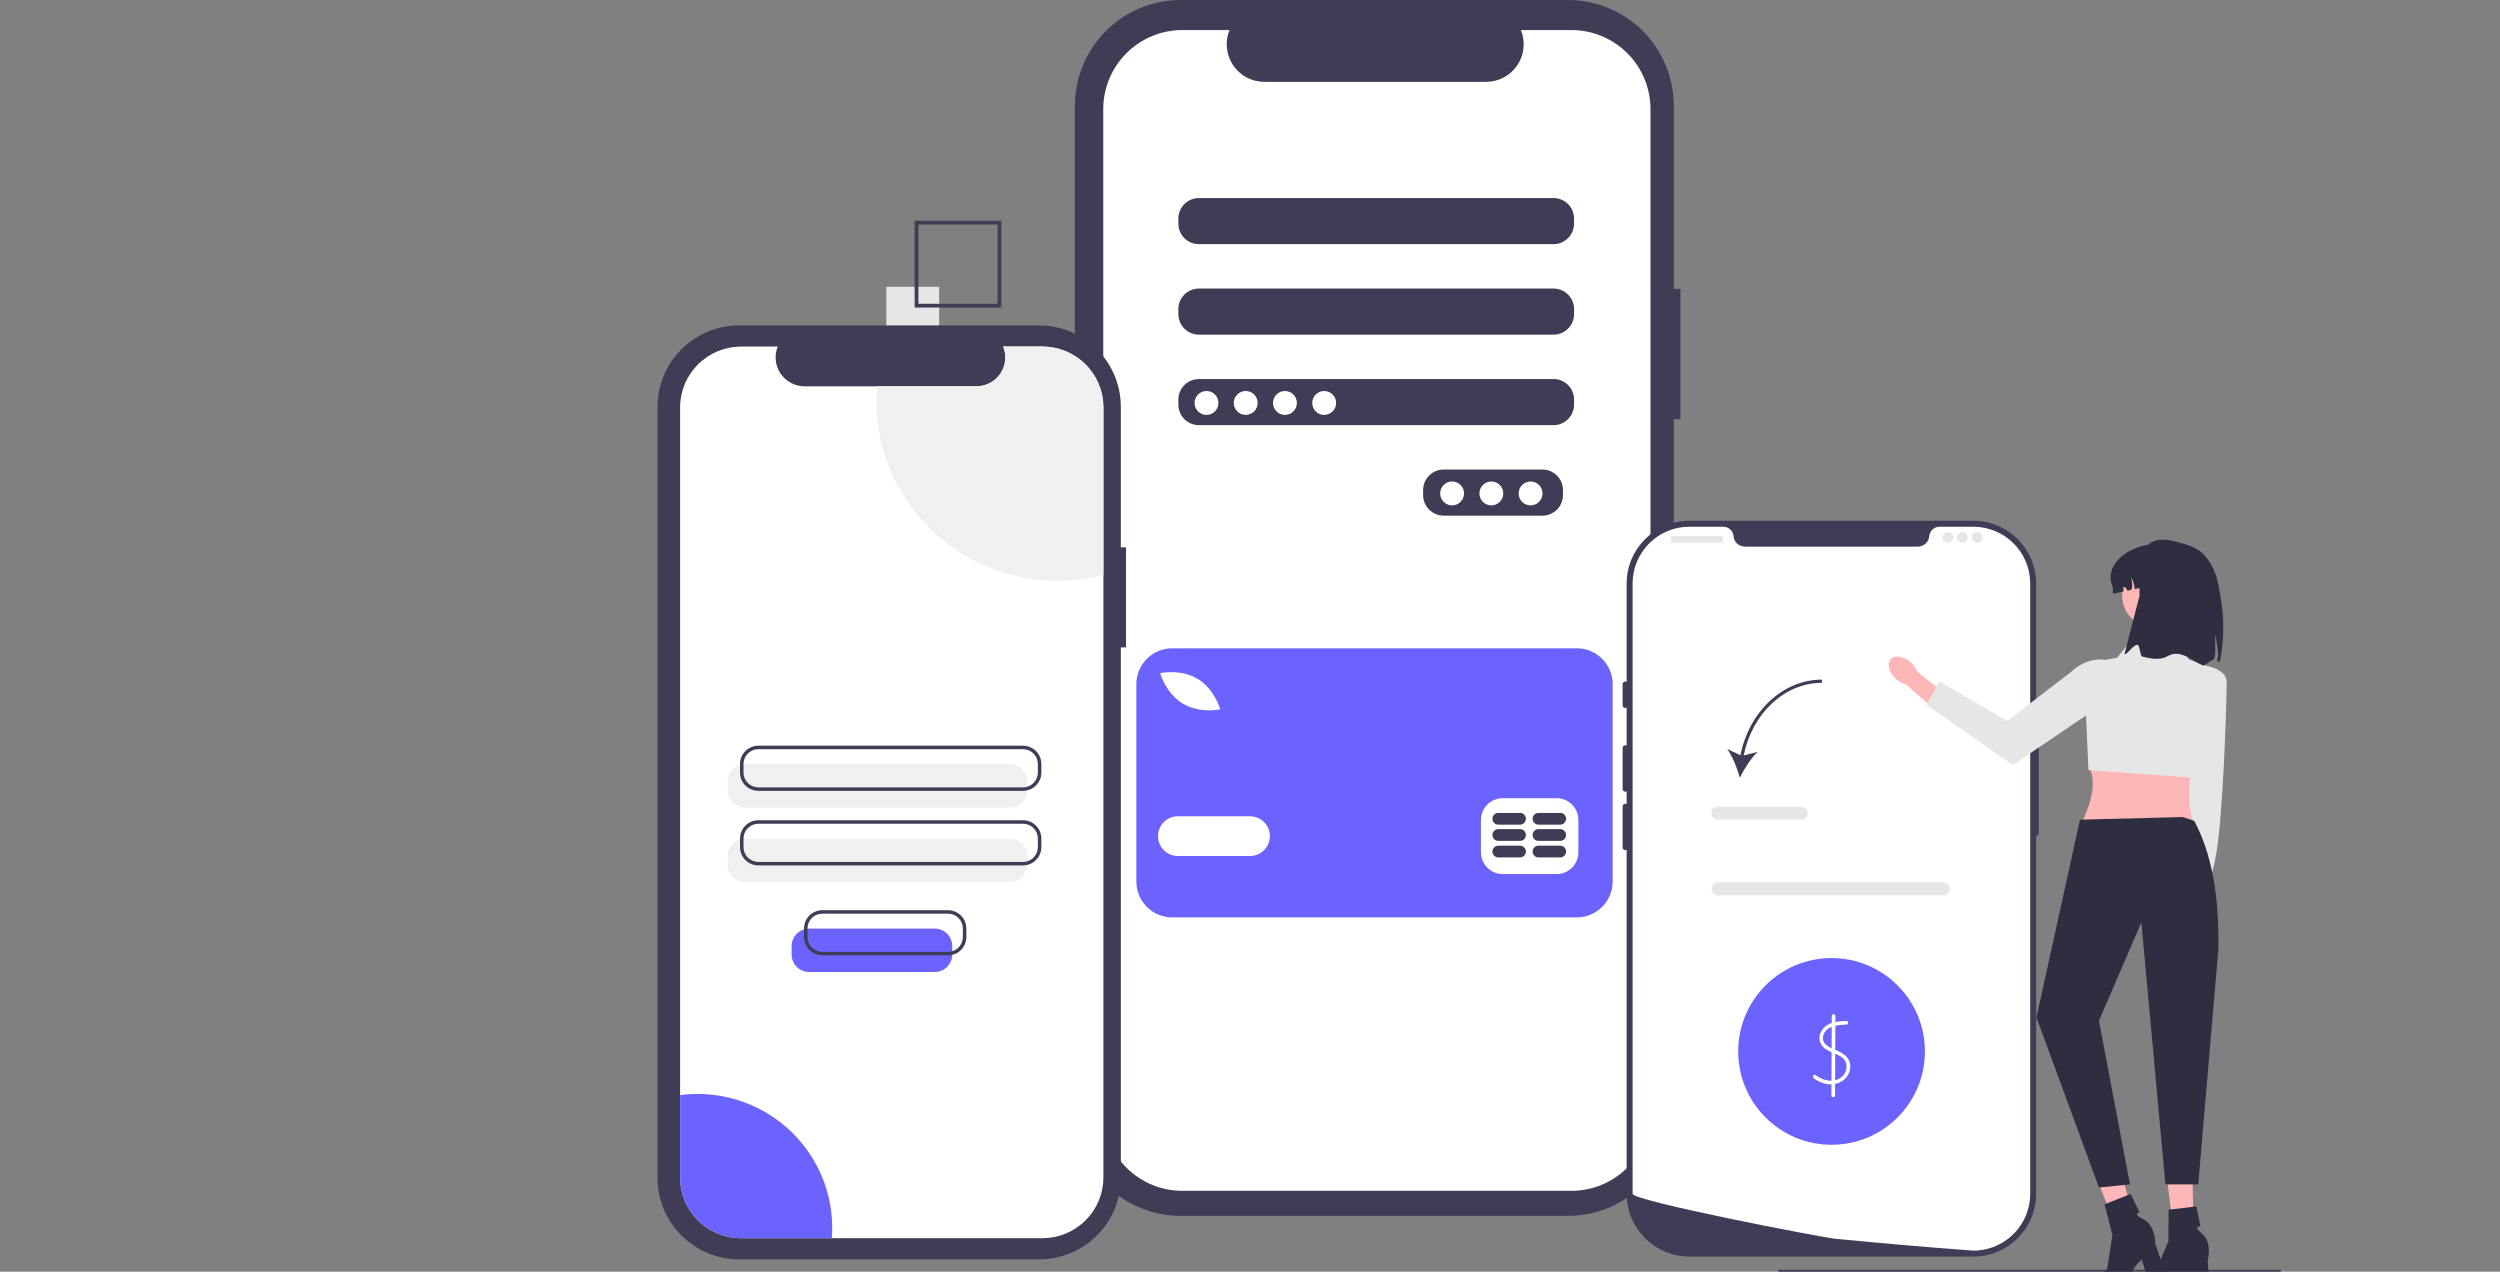 <svg width="1325" height="674" viewBox="0 0 1325 674" fill="none" xmlns="http://www.w3.org/2000/svg">
<rect x="0" y="0" width="1325" height="674" fill="#808080" stroke="none"/>
<g clip-path="url(#clip0_38_368)">
<path d="M890.657 153.136H887.12V56.139C887.12 41.25 881.212 26.971 870.694 16.443C860.177 5.915 845.913 1.85655e-05 831.04 3.56295e-10H625.753C618.389 -2.62641e-05 611.096 1.452 604.292 4.273C597.488 7.094 591.306 11.23 586.099 16.443C580.891 21.656 576.76 27.844 573.942 34.655C571.123 41.467 569.673 48.767 569.673 56.139V588.271C569.673 595.644 571.123 602.944 573.942 609.755C576.76 616.566 580.891 622.755 586.098 627.968C591.306 633.181 597.488 637.316 604.292 640.137C611.096 642.958 618.389 644.411 625.753 644.411H831.039C838.404 644.411 845.696 642.958 852.5 640.137C859.304 637.316 865.487 633.181 870.694 627.968C875.902 622.755 880.033 616.566 882.851 609.755C885.669 602.944 887.12 595.644 887.12 588.272V222.18H890.657V153.136Z" fill="#3F3D56"/>
<path d="M832.88 15.933H806.083C807.316 18.958 807.786 22.239 807.453 25.488C807.12 28.737 805.994 31.855 804.174 34.566C802.354 37.277 799.896 39.498 797.016 41.034C794.137 42.57 790.924 43.374 787.661 43.374H670.055C666.792 43.373 663.58 42.57 660.7 41.034C657.821 39.498 655.363 37.277 653.543 34.566C651.723 31.855 650.596 28.737 650.264 25.488C649.931 22.239 650.401 18.958 651.633 15.933H626.605C615.498 15.933 604.845 20.35 596.991 28.212C589.137 36.075 584.725 46.738 584.725 57.857V589.209C584.725 594.714 585.808 600.166 587.913 605.252C590.017 610.339 593.102 614.961 596.991 618.854C600.88 622.747 605.497 625.835 610.578 627.942C615.659 630.048 621.105 631.133 626.605 631.133H832.88C843.987 631.133 854.64 626.716 862.494 618.854C870.348 610.991 874.76 600.328 874.76 589.209V57.857C874.76 52.352 873.677 46.9 871.572 41.814C869.468 36.727 866.383 32.105 862.494 28.212C858.605 24.32 853.988 21.231 848.907 19.125C843.826 17.018 838.38 15.933 832.88 15.933H832.88ZM828.378 262.431C828.369 265.308 827.224 268.065 825.191 270.1C823.159 272.135 820.405 273.281 817.53 273.29H765.099C762.224 273.281 759.47 272.135 757.438 270.1C755.405 268.065 754.259 265.308 754.251 262.431V259.716C754.259 256.838 755.405 254.081 757.438 252.046C759.47 250.012 762.224 248.865 765.099 248.857H817.53C820.405 248.865 823.159 250.012 825.191 252.046C827.224 254.081 828.369 256.838 828.378 259.716V262.431ZM834.254 214.469C834.245 217.347 833.1 220.104 831.067 222.138C829.035 224.173 826.28 225.32 823.406 225.328H635.377C632.502 225.32 629.748 224.173 627.715 222.138C625.683 220.104 624.537 217.347 624.529 214.469V211.754C624.537 208.877 625.683 206.12 627.715 204.085C629.748 202.05 632.502 200.904 635.377 200.895H823.406C826.28 200.904 829.035 202.05 831.067 204.085C833.1 206.12 834.245 208.877 834.254 211.754V214.469ZM834.254 166.508C834.245 169.385 833.1 172.142 831.067 174.177C829.035 176.212 826.28 177.358 823.406 177.367H635.377C632.502 177.358 629.748 176.212 627.715 174.177C625.683 172.142 624.537 169.385 624.529 166.508V163.793C624.537 160.915 625.683 158.158 627.715 156.124C629.748 154.089 632.502 152.942 635.377 152.934H823.406C826.28 152.942 829.035 154.089 831.067 156.124C833.1 158.158 834.245 160.915 834.254 163.793V166.508ZM834.254 118.546C834.245 121.424 833.1 124.181 831.067 126.216C829.035 128.25 826.28 129.397 823.406 129.405H635.377C632.502 129.397 629.748 128.25 627.715 126.216C625.683 124.181 624.537 121.424 624.529 118.546V115.831C624.537 112.954 625.683 110.197 627.715 108.162C629.748 106.127 632.502 104.981 635.377 104.972H823.406C826.28 104.981 829.035 106.127 831.067 108.162C833.1 110.197 834.245 112.954 834.254 115.831V118.546Z" fill="white"/>
<path d="M639.445 219.899C642.939 219.899 645.773 217.063 645.773 213.564C645.773 210.066 642.939 207.23 639.445 207.23C635.95 207.23 633.117 210.066 633.117 213.564C633.117 217.063 635.95 219.899 639.445 219.899Z" fill="white"/>
<path d="M660.236 219.899C663.731 219.899 666.564 217.063 666.564 213.564C666.564 210.066 663.731 207.23 660.236 207.23C656.742 207.23 653.908 210.066 653.908 213.564C653.908 217.063 656.742 219.899 660.236 219.899Z" fill="white"/>
<path d="M681.028 219.899C684.523 219.899 687.356 217.063 687.356 213.564C687.356 210.066 684.523 207.23 681.028 207.23C677.533 207.23 674.7 210.066 674.7 213.564C674.7 217.063 677.533 219.899 681.028 219.899Z" fill="white"/>
<path d="M701.82 219.899C705.315 219.899 708.148 217.063 708.148 213.564C708.148 210.066 705.315 207.23 701.82 207.23C698.325 207.23 695.492 210.066 695.492 213.564C695.492 217.063 698.325 219.899 701.82 219.899Z" fill="white"/>
<path d="M769.619 267.86C773.114 267.86 775.947 265.024 775.947 261.526C775.947 258.027 773.114 255.191 769.619 255.191C766.124 255.191 763.291 258.027 763.291 261.526C763.291 265.024 766.124 267.86 769.619 267.86Z" fill="white"/>
<path d="M790.41 267.86C793.905 267.86 796.738 265.024 796.738 261.526C796.738 258.027 793.905 255.191 790.41 255.191C786.916 255.191 784.083 258.027 784.083 261.526C784.083 265.024 786.916 267.86 790.41 267.86Z" fill="white"/>
<path d="M811.202 267.86C814.697 267.86 817.53 265.024 817.53 261.526C817.53 258.027 814.697 255.191 811.202 255.191C807.707 255.191 804.874 258.027 804.874 261.526C804.874 265.024 807.707 267.86 811.202 267.86Z" fill="white"/>
<path d="M835.709 343.601H621.266C616.228 343.601 611.396 345.605 607.834 349.171C604.272 352.737 602.27 357.574 602.27 362.617V467.207C602.27 472.25 604.272 477.087 607.834 480.653C611.396 484.219 616.228 486.223 621.266 486.223H835.709C840.747 486.223 845.578 484.219 849.141 480.653C852.703 477.087 854.704 472.25 854.704 467.207V362.617C854.704 357.574 852.703 352.737 849.141 349.171C845.578 345.605 840.747 343.601 835.709 343.601H835.709ZM615.96 356.573C616.384 356.496 626.425 354.786 634.74 359.794C643.054 364.801 646.249 374.485 646.381 374.894L646.717 375.938L645.638 376.13C644.099 376.37 642.542 376.485 640.984 376.472C636.042 376.566 631.165 375.336 626.858 372.908C618.543 367.901 615.349 358.218 615.218 357.809L614.881 356.764L615.96 356.573ZM662.51 453.678H624.263C621.473 453.678 618.798 452.569 616.825 450.594C614.853 448.62 613.745 445.941 613.745 443.149C613.745 440.356 614.853 437.678 616.825 435.704C618.798 433.729 621.473 432.62 624.263 432.62H662.51C665.3 432.62 667.975 433.729 669.948 435.704C671.92 437.678 673.028 440.356 673.028 443.149C673.028 445.941 671.92 448.62 669.948 450.594C667.975 452.569 665.3 453.678 662.51 453.678V453.678ZM836.537 451.764C836.528 454.807 835.316 457.724 833.166 459.876C831.016 462.028 828.103 463.241 825.062 463.25H796.377C793.336 463.241 790.423 462.028 788.273 459.876C786.123 457.724 784.911 454.807 784.903 451.764V434.534C784.911 431.491 786.123 428.574 788.273 426.422C790.423 424.27 793.336 423.057 796.377 423.048H825.062C828.103 423.057 831.016 424.27 833.166 426.422C835.316 428.574 836.528 431.491 836.537 434.534L836.537 451.764Z" fill="#6C63FF"/>
<path d="M805.626 448.213H794.092C793.268 448.213 792.479 448.541 791.896 449.124C791.314 449.707 790.987 450.497 790.987 451.322C790.987 452.146 791.314 452.937 791.896 453.52C792.479 454.103 793.268 454.43 794.092 454.43H805.626C806.449 454.43 807.239 454.103 807.821 453.52C808.404 452.937 808.731 452.146 808.731 451.322C808.731 450.497 808.404 449.707 807.821 449.124C807.239 448.541 806.449 448.213 805.626 448.213V448.213Z" fill="#3F3D56"/>
<path d="M826.919 448.213H815.385C814.561 448.213 813.772 448.541 813.189 449.124C812.607 449.707 812.28 450.497 812.28 451.322C812.28 452.146 812.607 452.937 813.189 453.52C813.772 454.103 814.561 454.43 815.385 454.43H826.919C827.742 454.43 828.532 454.103 829.114 453.52C829.697 452.937 830.024 452.146 830.024 451.322C830.024 450.497 829.697 449.707 829.114 449.124C828.532 448.541 827.742 448.213 826.919 448.213V448.213Z" fill="#3F3D56"/>
<path d="M805.624 439.438H794.09C793.267 439.438 792.477 439.766 791.894 440.349C791.312 440.932 790.985 441.723 790.985 442.547C790.985 443.371 791.312 444.162 791.894 444.745C792.477 445.328 793.267 445.655 794.09 445.655H805.624C806.447 445.655 807.237 445.328 807.82 444.745C808.402 444.162 808.729 443.371 808.729 442.547C808.729 441.723 808.402 440.932 807.82 440.349C807.237 439.766 806.447 439.438 805.624 439.438V439.438Z" fill="#3F3D56"/>
<path d="M826.917 439.438H815.383C814.56 439.438 813.77 439.766 813.188 440.349C812.605 440.932 812.278 441.723 812.278 442.547C812.278 443.371 812.605 444.162 813.188 444.745C813.77 445.328 814.56 445.655 815.383 445.655H826.917C827.741 445.655 828.53 445.328 829.113 444.745C829.695 444.162 830.022 443.371 830.022 442.547C830.022 441.723 829.695 440.932 829.113 440.349C828.53 439.766 827.741 439.438 826.917 439.438H826.917Z" fill="#3F3D56"/>
<path d="M805.624 430.841H794.09C793.267 430.841 792.477 431.169 791.894 431.752C791.312 432.335 790.985 433.125 790.985 433.95C790.985 434.774 791.312 435.565 791.894 436.148C792.477 436.731 793.267 437.058 794.09 437.058H805.624C806.447 437.058 807.237 436.731 807.82 436.148C808.402 435.565 808.729 434.774 808.729 433.95C808.729 433.125 808.402 432.335 807.82 431.752C807.237 431.169 806.447 430.841 805.624 430.841V430.841Z" fill="#3F3D56"/>
<path d="M826.917 430.841H815.383C814.56 430.841 813.77 431.169 813.188 431.752C812.605 432.335 812.278 433.125 812.278 433.95C812.278 434.774 812.605 435.565 813.188 436.148C813.77 436.731 814.56 437.058 815.383 437.058H826.917C827.741 437.058 828.53 436.731 829.113 436.148C829.695 435.565 830.022 434.774 830.022 433.95C830.022 433.125 829.695 432.335 829.113 431.752C828.53 431.169 827.741 430.841 826.917 430.841H826.917Z" fill="#3F3D56"/>
<path d="M984.235 383H956.264V411H984.235V383Z" fill="#E6E6E6"/>
<path d="M923.298 400H969.25V446H923.298V400ZM967.252 402H925.296V444H967.252V402Z" fill="#3F3D56"/>
<path d="M497.744 152H469.773V180H497.744V152Z" fill="#E6E6E6"/>
<path d="M530.709 163H484.757V117H530.709V163ZM486.755 161H528.711V119H486.755V161Z" fill="#3F3D56"/>
<path d="M1208.3 674H942.975C942.79 674 942.613 673.947 942.482 673.854C942.352 673.76 942.278 673.633 942.278 673.5C942.278 673.367 942.352 673.24 942.482 673.146C942.613 673.053 942.79 673 942.975 673H1208.3C1208.49 673 1208.66 673.053 1208.8 673.146C1208.93 673.24 1209 673.367 1209 673.5C1209 673.633 1208.93 673.76 1208.8 673.854C1208.66 673.947 1208.49 674 1208.3 674Z" fill="#3F3D56"/>
<path d="M1045.89 666H895.393C877.042 666 862.112 651.07 862.112 632.719V309.281C862.112 290.93 877.042 276 895.393 276H1045.89C1064.24 276 1079.17 290.93 1079.17 309.281V632.719C1079.17 651.07 1064.24 666 1045.89 666V666Z" fill="#3F3D56"/>
<path d="M1079.17 394.971C1078.4 394.971 1077.77 395.603 1077.77 396.379V441.433C1077.77 442.21 1078.4 442.841 1079.17 442.841C1079.95 442.841 1080.58 442.21 1080.58 441.433V396.379C1080.58 395.603 1079.95 394.971 1079.17 394.971Z" fill="#3F3D56"/>
<path d="M1076.01 309.281V632.713C1076.01 648.686 1063.57 661.752 1047.86 662.766H1047.85C1047.62 662.78 1047.38 662.794 1047.14 662.801C1046.73 662.822 1046.31 662.829 1045.89 662.829C1045.89 662.829 1044.34 662.717 1041.51 662.505C1038.65 662.294 1034.49 661.977 1029.31 661.562C1027.75 661.442 1026.11 661.309 1024.38 661.168C1020.93 660.886 1017.14 660.576 1013.08 660.224C1011.46 660.091 1009.78 659.943 1008.07 659.795C999.331 659.042 989.538 658.162 979.211 657.162C977.465 657 975.705 656.831 973.931 656.655C973.467 656.606 972.995 656.564 972.523 656.515C965.16 655.789 865.28 636.487 865.28 632.713V309.281C865.28 292.646 878.761 279.165 895.396 279.165H913.375C916.248 279.165 918.557 281.404 918.803 284.269C918.824 284.459 918.845 284.649 918.88 284.839C919.401 287.718 922.041 289.725 924.97 289.725H1016.32C1019.25 289.725 1021.89 287.718 1022.41 284.839C1022.44 284.649 1022.46 284.459 1022.48 284.269C1022.73 281.404 1025.04 279.165 1027.91 279.165H1045.89C1062.53 279.165 1076.01 292.646 1076.01 309.281V309.281Z" fill="white"/>
<path d="M861.408 361.181C860.631 361.181 860 361.812 860 362.588V373.852C860 374.629 860.631 375.26 861.408 375.26C862.184 375.26 862.816 374.628 862.816 373.852V362.588C862.816 361.812 862.184 361.181 861.408 361.181Z" fill="#3F3D56"/>
<path d="M861.408 394.971C860.631 394.971 860 395.603 860 396.379V418.202C860 418.979 860.631 419.61 861.408 419.61C862.184 419.61 862.816 418.979 862.816 418.202V396.379C862.816 395.603 862.184 394.971 861.408 394.971Z" fill="#3F3D56"/>
<path d="M861.408 425.946C860.631 425.946 860 426.577 860 427.354V449.177C860 449.953 860.631 450.585 861.408 450.585C862.184 450.585 862.816 449.953 862.816 449.177V427.354C862.816 426.577 862.184 425.946 861.408 425.946V425.946Z" fill="#3F3D56"/>
<path d="M912.885 284.096H885.96C885.813 284.096 885.695 284.214 885.695 284.36V287.351C885.695 287.497 885.813 287.616 885.96 287.616H912.885C913.031 287.616 913.15 287.497 913.15 287.351V284.36C913.15 284.214 913.031 284.096 912.885 284.096Z" fill="#E6E6E6"/>
<path d="M1032.36 287.616C1033.92 287.616 1035.18 286.355 1035.18 284.8C1035.18 283.245 1033.92 281.984 1032.36 281.984C1030.81 281.984 1029.54 283.245 1029.54 284.8C1029.54 286.355 1030.81 287.616 1032.36 287.616Z" fill="#E6E6E6"/>
<path d="M1040.1 287.616C1041.66 287.616 1042.92 286.355 1042.92 284.8C1042.92 283.245 1041.66 281.984 1040.1 281.984C1038.55 281.984 1037.29 283.245 1037.29 284.8C1037.29 286.355 1038.55 287.616 1040.1 287.616Z" fill="#E6E6E6"/>
<path d="M1047.85 287.616C1049.4 287.616 1050.66 286.355 1050.66 284.8C1050.66 283.245 1049.4 281.984 1047.85 281.984C1046.29 281.984 1045.03 283.245 1045.03 284.8C1045.03 286.355 1046.29 287.616 1047.85 287.616Z" fill="#E6E6E6"/>
<path d="M1030.01 474.506H910.577C908.695 474.506 907.165 472.976 907.165 471.094C907.165 469.213 908.695 467.682 910.577 467.682H1030.01C1031.89 467.682 1033.42 469.213 1033.42 471.094C1033.42 472.976 1031.89 474.506 1030.01 474.506Z" fill="#E6E6E6"/>
<path d="M970.72 606.731C998.045 606.731 1020.2 584.579 1020.2 557.253C1020.2 529.928 998.045 507.776 970.72 507.776C943.394 507.776 921.242 529.928 921.242 557.253C921.242 584.579 943.394 606.731 970.72 606.731Z" fill="#6C63FF"/>
<path d="M978.583 541.098C974.408 541.27 969.687 541.557 966.601 544.761C963.919 547.544 963.332 551.675 966.051 554.647C968.777 557.626 973.016 558.03 976.158 560.354C979.848 563.083 979.308 568.483 975.737 571.07C971.526 574.12 966.089 572.698 962.24 569.796C961.253 569.052 960.296 570.718 961.271 571.453C964.72 574.053 969.221 575.501 973.485 574.257C977.333 573.134 980.317 569.996 980.62 565.914C980.765 563.966 980.211 561.989 979 560.451C977.721 558.827 975.879 557.828 974.017 557.015C970.812 555.616 965.293 553.805 966.225 549.249C967.355 543.726 974.076 543.203 978.583 543.018C979.814 542.967 979.82 541.048 978.583 541.098L978.583 541.098Z" fill="white"/>
<path d="M970.837 538.486L970.653 580.622C970.647 581.857 972.567 581.858 972.572 580.622L972.756 538.486C972.762 537.251 970.842 537.249 970.837 538.486Z" fill="white"/>
<path d="M922.427 400.269L915.406 396.944C918.285 400.962 920.767 407.239 922.095 412.233C924.344 407.581 927.97 401.888 931.559 398.488L924.139 400.397C928.711 377.989 945.908 361.902 965.601 361.902V360.196C945.031 360.196 927.095 376.957 922.427 400.269Z" fill="#3F3D56"/>
<path d="M954.74 434.412H910.381C908.499 434.412 906.968 432.882 906.968 431C906.968 429.119 908.499 427.588 910.381 427.588H954.74C956.621 427.588 958.152 429.119 958.152 431C958.152 432.882 956.621 434.412 954.74 434.412Z" fill="#E6E6E6"/>
<path d="M1175.09 400.748L1174.56 441.587L1164.41 477.993L1156.3 474.963L1159.9 441.593L1159.43 396.436L1175.09 400.748Z" fill="#FFB6B6"/>
<path d="M1164.38 483.863C1165.33 478.628 1163.59 473.926 1160.48 473.36C1157.38 472.794 1154.09 476.579 1153.13 481.814C1152.18 487.049 1153.93 491.751 1157.03 492.317C1160.14 492.883 1163.43 489.098 1164.38 483.863Z" fill="#FFB6B6"/>
<path d="M1162.77 352.122C1162.77 352.122 1180.16 352.361 1180.14 361.608C1180.14 366.829 1179.02 414.232 1175.9 443.028C1173.5 465.235 1168.91 471.028 1168.91 471.028L1157.92 446.028L1162.77 352.122V352.122Z" fill="#E6E6E6"/>
<path d="M1162.32 435.559H1103.6C1108.52 424.564 1111.55 414.092 1106.82 405.763L1162.32 402.541C1159.55 413.786 1159.21 424.821 1162.32 435.559Z" fill="#FFB6B6"/>
<path d="M1155.08 338.117L1131.75 336.506L1122.1 348.586L1117.21 349.476C1109.87 350.812 1104.65 357.365 1104.97 364.822L1106.88 408.135L1162.64 412.205L1176 355.803L1159.91 349.391L1155.08 338.117V338.117Z" fill="#E6E6E6"/>
<path d="M1012.81 351.182C1014.47 352.673 1015.65 354.414 1016.27 356.103L1032.93 369.306L1026.43 377.059L1010.22 362.832C1008.48 362.388 1006.63 361.396 1004.97 359.905C1001.19 356.5 999.879 351.787 1002.04 349.378C1004.21 346.969 1009.03 347.777 1012.81 351.182L1012.81 351.182Z" fill="#FFB6B6"/>
<path d="M1130.62 362.297V362.297L1066.77 405.457L1021.01 373.573L1027.88 361.113L1063.9 382.069L1097.12 356.535C1108.95 345.412 1123.77 347.568 1130.62 362.297H1130.62Z" fill="#E6E6E6"/>
<path d="M1142.03 332.889C1151.59 332.889 1159.34 325.132 1159.34 315.563C1159.34 305.994 1151.59 298.237 1142.03 298.237C1132.48 298.237 1124.73 305.994 1124.73 315.563C1124.73 325.132 1132.48 332.889 1142.03 332.889Z" fill="#FFB6B6"/>
<path d="M1165.56 311.306V314.666L1146.04 309.166L1131.41 312.236C1131.24 310.006 1130.58 307.816 1129.48 305.876C1130.24 308.988 1130.33 311.395 1129.52 312.636L1127.55 313.046C1127.23 312.176 1126.61 311.416 1125.8 310.956C1125.72 310.906 1125.62 310.866 1125.53 310.896C1125.39 310.946 1125.38 311.126 1125.38 311.266C1125.4 312.006 1125.42 312.746 1125.45 313.486L1119.8 314.666V311.306C1114.37 299.088 1128.67 288.516 1142.68 288.406C1149.01 288.357 1154.72 290.966 1158.87 295.106C1163 299.256 1165.56 304.976 1165.56 311.306V311.306Z" fill="#2F2E41"/>
<path d="M1176.54 350.705L1175.07 350.582C1175.17 350.1 1175.28 349.623 1175.37 349.141C1176.19 345.091 1174.39 339.936 1174.26 336.045C1173.57 340.156 1174.75 345.213 1173.52 349.116C1173.39 349.55 1168.05 352.349 1167.91 352.776C1162 350.615 1155.86 343.71 1148.9 347.743C1144.78 350.128 1140.08 349.083 1135.41 347.991C1134.25 347.721 1134.09 342.001 1132.94 341.776C1130.89 341.374 1127.88 346.573 1125.95 346.776L1133.94 315.776C1133.94 298.912 1132.38 281.219 1153.72 287.182C1159.09 288.682 1164.4 289.857 1168.36 294.292C1172.32 298.732 1175.14 304.938 1176.14 312.005C1176.75 316.268 1180.51 330.744 1176.54 350.705V350.705Z" fill="#2F2E41"/>
<path d="M1162.76 662.441L1153.23 662.666L1147.92 619.822L1161.98 619.489L1162.76 662.441Z" fill="#FFB7B7"/>
<path d="M1130.08 682.337C1130.08 683.948 1131.22 685.254 1132.63 685.254H1151.54C1151.54 685.254 1153.4 677.766 1160.98 674.544L1161.51 685.254H1171.26L1170.08 668.032C1170.08 668.032 1172.69 658.818 1167.27 654.109C1161.85 649.399 1166.24 650.054 1166.24 650.054L1164.11 639.395L1149.37 641.131L1149.26 657.863L1142.11 674.471L1131.61 679.66C1130.68 680.121 1130.08 681.174 1130.08 682.337H1130.08H1130.08Z" fill="#2F2E41"/>
<path d="M1133.78 655.459L1124.62 658.096L1108.62 618.004L1122.14 614.11L1133.78 655.459Z" fill="#FFB7B7"/>
<path d="M1107.21 683.006C1107.61 684.565 1109.05 685.538 1110.41 685.18L1128.7 680.377C1128.7 680.377 1128.61 672.661 1135.13 667.617L1138.35 677.844L1147.78 675.366L1142.28 659.008C1142.28 659.008 1142.46 649.433 1136.03 646.254C1129.59 643.075 1134 642.594 1134 642.594L1129.24 632.825L1115.42 638.248L1119.56 654.46L1116.85 672.342L1108.02 680.026C1107.23 680.71 1106.91 681.881 1107.21 683.006L1107.21 683.006L1107.21 683.006Z" fill="#2F2E41"/>
<path d="M1156.92 433.028L1162.91 435.028C1172.28 452.354 1176.26 475.362 1175.73 503.106L1165.08 627.718H1147.67L1134.92 488.896L1112.44 541.001L1128.89 627.718L1112.44 629.396L1079.32 539.224L1102.39 434.423L1156.92 433.028V433.028Z" fill="#2F2E41"/>
</g>
<path d="M596.776 290.091H594.04V215.582C594.04 209.918 592.918 204.311 590.738 199.079C588.558 193.847 585.363 189.093 581.335 185.088C577.306 181.084 572.524 177.907 567.261 175.74C561.998 173.573 556.357 172.457 550.66 172.457H391.863C386.167 172.457 380.526 173.573 375.262 175.74C369.999 177.907 365.217 181.084 361.189 185.088C357.161 189.093 353.965 193.847 351.785 199.079C349.605 204.311 348.483 209.918 348.483 215.581V624.348C348.483 630.011 349.605 635.619 351.785 640.851C353.965 646.083 357.161 650.837 361.189 654.841C365.217 658.846 369.999 662.022 375.262 664.189C380.526 666.357 386.167 667.472 391.863 667.472H550.66C556.357 667.472 561.998 666.357 567.261 664.189C572.524 662.022 577.306 658.846 581.334 654.841C585.363 650.837 588.558 646.083 590.738 640.851C592.918 635.619 594.04 630.011 594.04 624.348V343.129H596.776V290.091Z" fill="#3F3D56"/>
<path d="M584.806 215.878V624.049C584.806 628.278 583.968 632.466 582.34 636.373C580.711 640.281 578.324 643.831 575.315 646.821C572.307 649.811 568.735 652.182 564.804 653.8C560.873 655.417 556.66 656.249 552.405 656.247H392.844C388.591 656.247 384.379 655.415 380.449 653.797C376.519 652.179 372.948 649.807 369.941 646.817C366.933 643.827 364.547 640.278 362.92 636.371C361.292 632.465 360.454 628.278 360.455 624.049V215.878C360.454 211.649 361.292 207.462 362.92 203.556C364.547 199.649 366.933 196.1 369.941 193.11C372.948 190.12 376.519 187.748 380.449 186.13C384.379 184.512 388.591 183.679 392.844 183.68H412.208C411.257 186.003 410.896 188.523 411.155 191.018C411.414 193.513 412.285 195.906 413.693 197.988C415.101 200.069 417.001 201.775 419.228 202.954C421.454 204.134 423.938 204.752 426.461 204.754H517.432C519.956 204.756 522.442 204.141 524.671 202.962C526.9 201.783 528.802 200.077 530.211 197.995C531.62 195.912 532.491 193.517 532.748 191.021C533.005 188.524 532.64 186.003 531.686 183.68H552.405C556.66 183.678 560.873 184.51 564.804 186.127C568.735 187.745 572.307 190.116 575.315 193.106C578.324 196.096 580.711 199.646 582.34 203.554C583.968 207.461 584.806 211.649 584.806 215.878V215.878Z" fill="white"/>
<path d="M535.172 427.985H394.923C392.466 427.983 390.111 427.011 388.374 425.285C386.637 423.558 385.66 421.217 385.657 418.775V414.19C385.66 411.748 386.637 409.407 388.374 407.68C390.111 405.953 392.466 404.982 394.923 404.979H535.172C537.629 404.982 539.984 405.953 541.721 407.68C543.458 409.407 544.435 411.748 544.438 414.19V418.775C544.435 421.217 543.458 423.558 541.721 425.285C539.984 427.011 537.629 427.983 535.172 427.985Z" fill="#F0F0F0"/>
<path d="M535.172 467.507H394.923C392.466 467.504 390.111 466.533 388.374 464.806C386.637 463.079 385.66 460.738 385.657 458.296V453.711C385.66 451.269 386.637 448.928 388.374 447.201C390.111 445.474 392.466 444.503 394.923 444.5H535.172C537.629 444.503 539.984 445.474 541.721 447.201C543.458 448.928 544.435 451.269 544.438 453.711V458.296C544.435 460.738 543.458 463.079 541.721 464.806C539.984 466.533 537.629 467.504 535.172 467.507V467.507Z" fill="#F0F0F0"/>
<path d="M542.188 419.147H401.939C399.359 419.144 396.886 418.124 395.063 416.311C393.239 414.498 392.213 412.039 392.21 409.475V404.891C392.213 402.326 393.239 399.868 395.063 398.055C396.886 396.242 399.359 395.222 401.939 395.219H542.188C544.767 395.222 547.24 396.242 549.064 398.055C550.888 399.868 551.914 402.326 551.917 404.891V409.475C551.914 412.039 550.888 414.498 549.064 416.311C547.24 418.124 544.767 419.144 542.188 419.147V419.147ZM401.939 397.061C399.851 397.064 397.849 397.889 396.372 399.357C394.896 400.825 394.065 402.815 394.063 404.891V409.475C394.065 411.551 394.896 413.541 396.372 415.009C397.849 416.477 399.851 417.302 401.939 417.304H542.188C544.276 417.302 546.278 416.477 547.754 415.009C549.231 413.541 550.061 411.551 550.064 409.475V404.891C550.061 402.815 549.231 400.825 547.754 399.357C546.278 397.889 544.276 397.064 542.188 397.061H401.939Z" fill="#3F3D56"/>
<path d="M542.188 458.668H401.939C399.359 458.665 396.886 457.645 395.063 455.832C393.239 454.019 392.213 451.56 392.21 448.996V444.412C392.213 441.848 393.239 439.389 395.063 437.576C396.886 435.763 399.359 434.743 401.939 434.74H542.188C544.767 434.743 547.24 435.763 549.064 437.576C550.888 439.389 551.914 441.848 551.917 444.412V448.996C551.914 451.56 550.888 454.019 549.064 455.832C547.24 457.645 544.767 458.665 542.188 458.668V458.668ZM401.939 436.582C399.851 436.585 397.849 437.41 396.372 438.878C394.896 440.346 394.065 442.336 394.063 444.412V448.996C394.065 451.072 394.896 453.062 396.372 454.53C397.849 455.998 399.851 456.823 401.939 456.826H542.188C544.276 456.823 546.278 455.998 547.754 454.53C549.231 453.062 550.061 451.072 550.064 448.996V444.412C550.061 442.336 549.231 440.346 547.754 438.878C546.278 437.41 544.276 436.585 542.188 436.582H401.939Z" fill="#3F3D56"/>
<path d="M584.806 215.878V304.661C570.615 308.372 555.757 308.798 541.374 305.905C526.992 303.013 513.468 296.879 501.845 287.976C490.221 279.073 480.806 267.637 474.326 254.55C467.845 241.462 464.471 227.071 464.463 212.484C464.463 209.88 464.568 207.303 464.779 204.754H517.432C519.956 204.756 522.442 204.141 524.671 202.962C526.9 201.783 528.802 200.077 530.211 197.995C531.62 195.912 532.491 193.517 532.748 191.021C533.005 188.524 532.64 186.003 531.686 183.68H552.405C556.66 183.678 560.873 184.51 564.804 186.127C568.735 187.745 572.307 190.116 575.315 193.106C578.324 196.096 580.711 199.646 582.34 203.554C583.968 207.461 584.806 211.649 584.806 215.878V215.878Z" fill="#F0F0F0"/>
<path d="M441.077 650.703C441.077 652.574 441.007 654.422 440.855 656.247H392.844C388.591 656.247 384.379 655.415 380.449 653.797C376.519 652.179 372.948 649.807 369.941 646.817C366.933 643.827 364.547 640.278 362.92 636.371C361.292 632.465 360.454 628.278 360.455 624.049V580.39C370.518 579.089 380.746 579.935 390.455 582.872C400.164 585.809 409.131 590.769 416.76 597.423C424.389 604.076 430.504 612.269 434.697 621.457C438.89 630.644 441.065 640.614 441.077 650.703H441.077Z" fill="#6C63FF"/>
<path d="M495.417 515.164H428.832C426.376 515.161 424.021 514.19 422.284 512.463C420.547 510.736 419.57 508.395 419.567 505.953V501.369C419.57 498.926 420.547 496.585 422.284 494.859C424.021 493.132 426.376 492.16 428.832 492.158H495.417C497.873 492.16 500.228 493.132 501.965 494.859C503.702 496.585 504.679 498.926 504.682 501.369V505.953C504.679 508.395 503.702 510.736 501.965 512.463C500.228 514.19 497.873 515.161 495.417 515.164V515.164Z" fill="#6C63FF"/>
<path d="M502.432 506.326H435.848C433.269 506.323 430.796 505.303 428.972 503.49C427.148 501.677 426.122 499.218 426.119 496.654V492.07C426.122 489.505 427.148 487.047 428.972 485.234C430.796 483.421 433.269 482.401 435.848 482.398H502.432C505.012 482.401 507.485 483.421 509.308 485.234C511.132 487.047 512.158 489.505 512.161 492.07V496.654C512.158 499.218 511.132 501.677 509.308 503.49C507.485 505.303 505.012 506.323 502.432 506.326V506.326ZM435.848 484.24C433.76 484.243 431.758 485.068 430.282 486.536C428.805 488.004 427.975 489.994 427.972 492.07V496.654C427.975 498.73 428.805 500.72 430.282 502.188C431.758 503.656 433.76 504.481 435.848 504.483H502.432C504.52 504.481 506.522 503.656 507.999 502.188C509.475 500.72 510.306 498.73 510.308 496.654V492.07C510.306 489.994 509.475 488.004 507.999 486.536C506.522 485.068 504.52 484.243 502.432 484.24H435.848Z" fill="#3F3D56"/>
<defs>
<clipPath id="clip0_38_368">
<rect width="855.227" height="674" fill="white" transform="translate(469.773)"/>
</clipPath>
</defs>
</svg>
